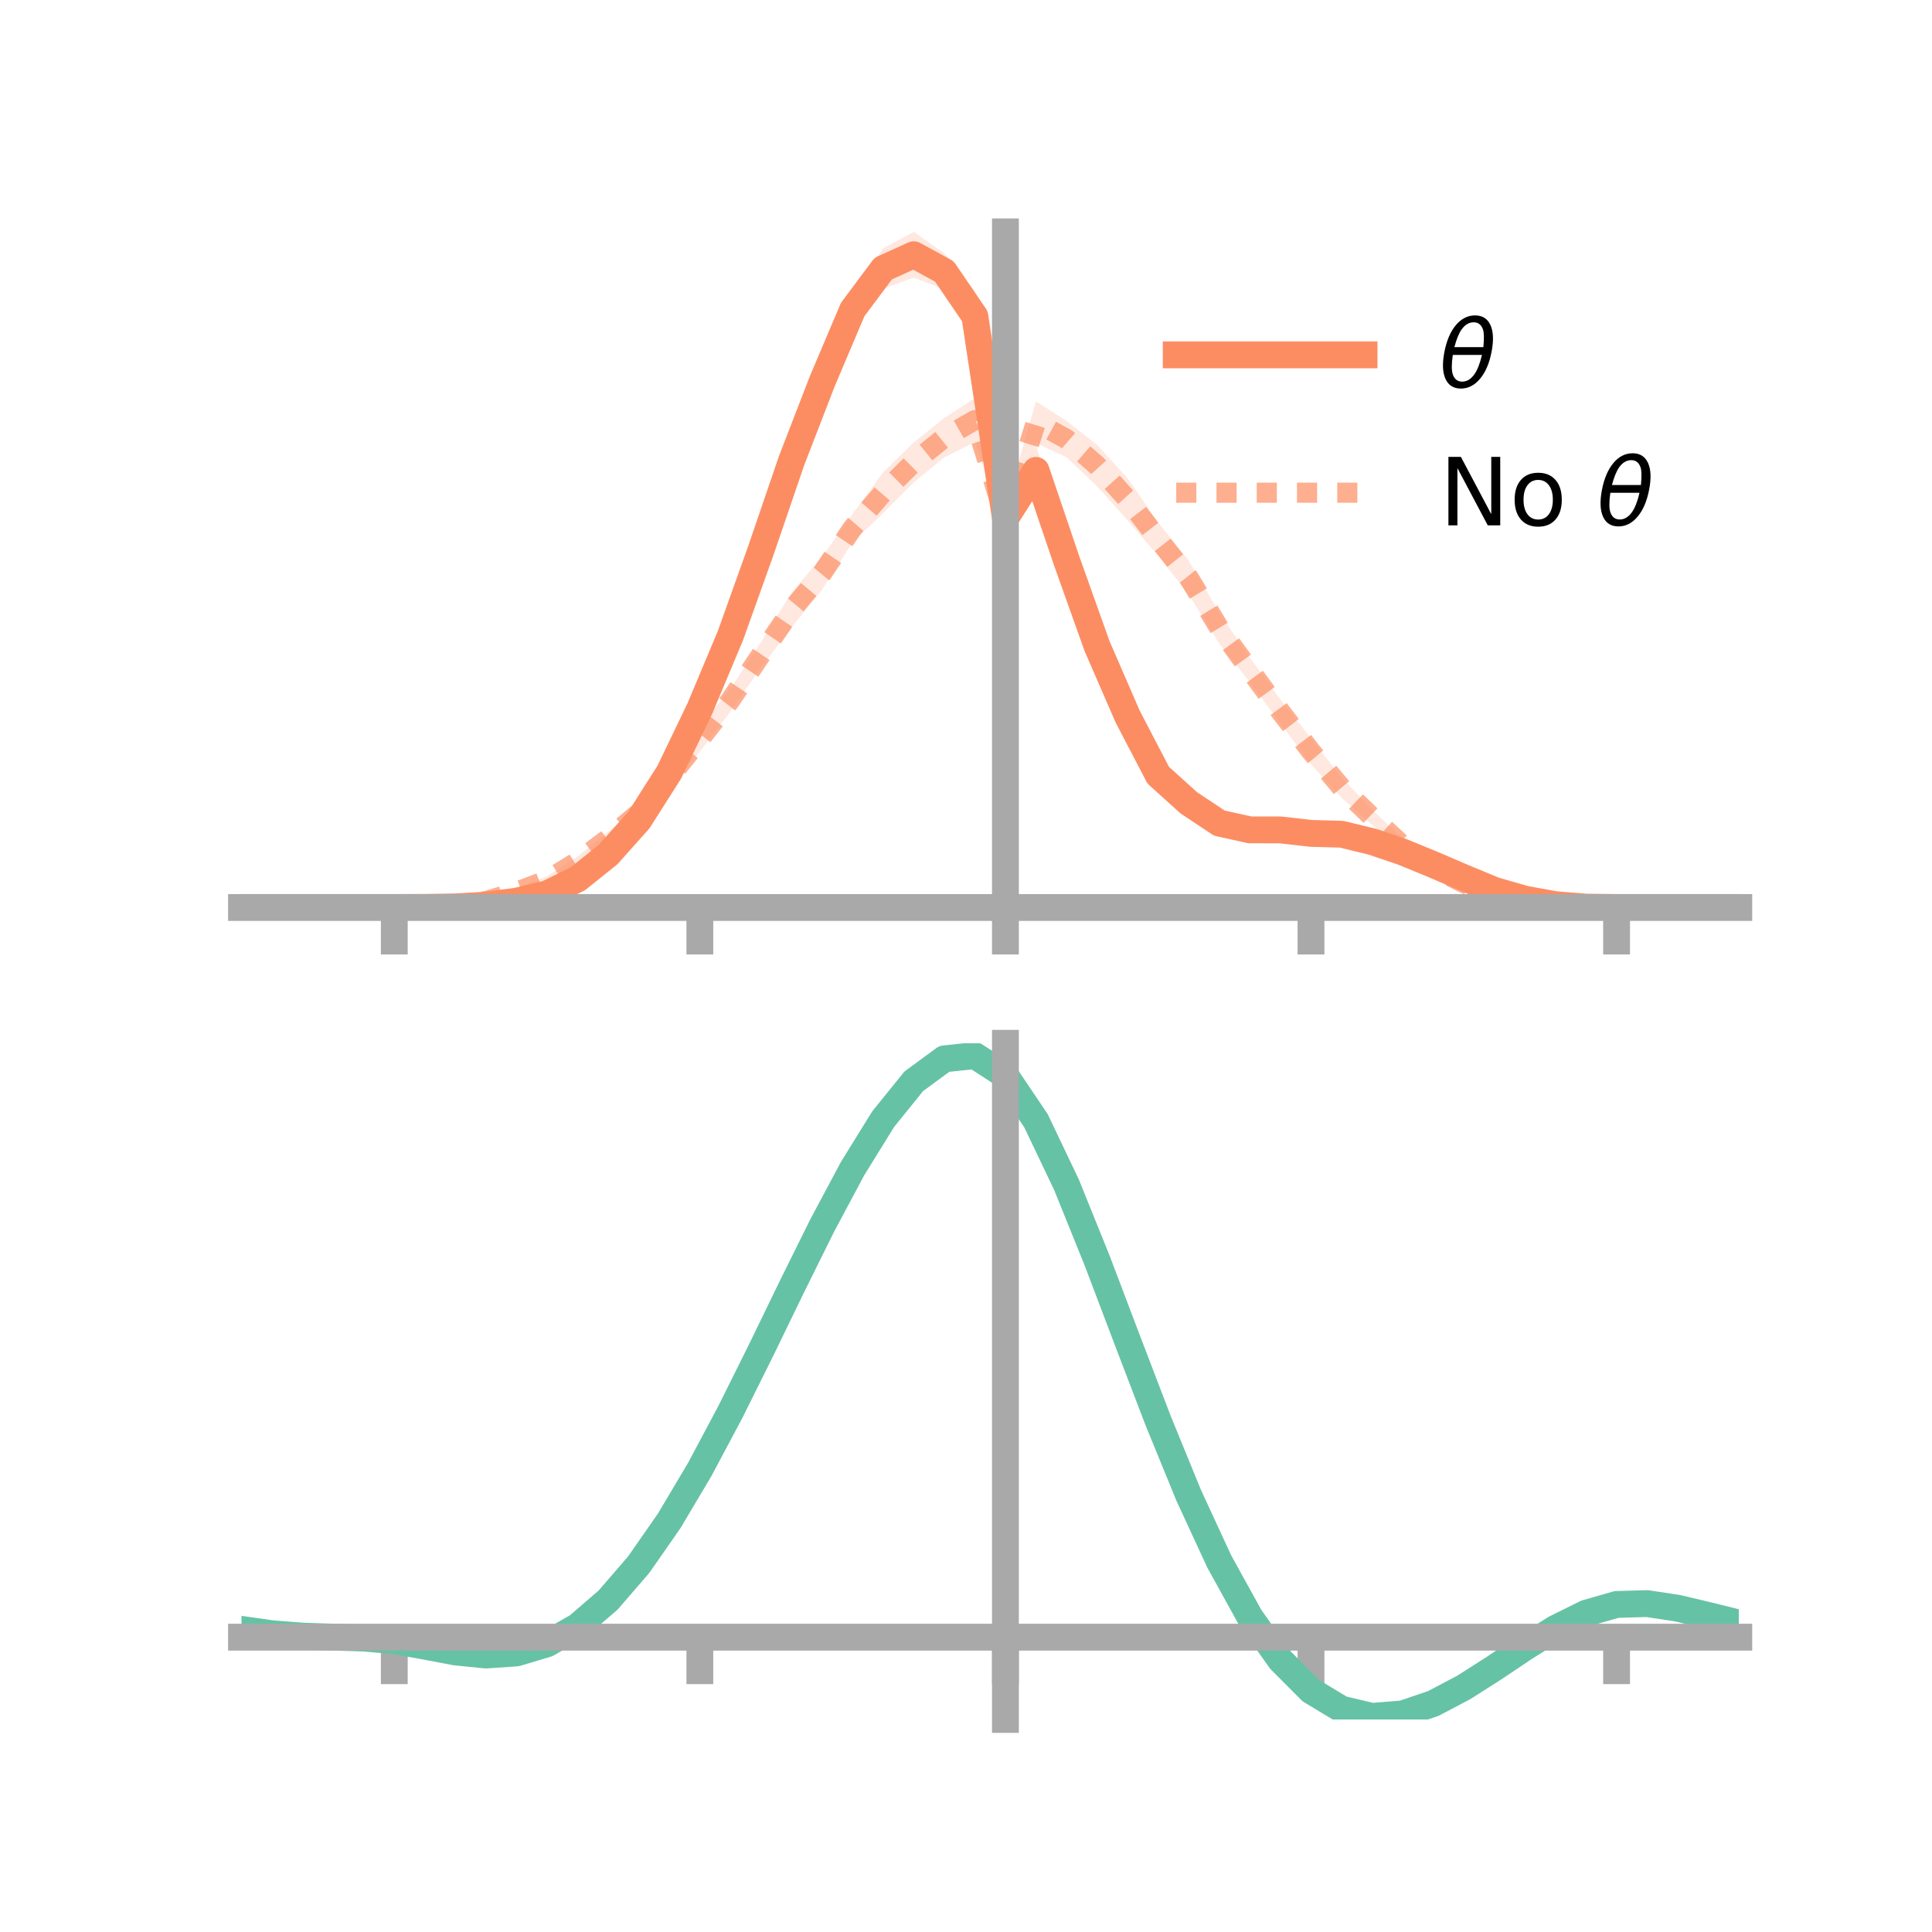 <?xml version="1.0" encoding="utf-8" standalone="no"?>
<!DOCTYPE svg PUBLIC "-//W3C//DTD SVG 1.1//EN"
  "http://www.w3.org/Graphics/SVG/1.1/DTD/svg11.dtd">
<!-- Created with matplotlib (https://matplotlib.org/) -->
<svg height="144pt" version="1.1" viewBox="0 0 144 144" width="144pt" xmlns="http://www.w3.org/2000/svg" xmlns:xlink="http://www.w3.org/1999/xlink">
 <defs>
  <style type="text/css">*{stroke-linecap:butt;stroke-linejoin:round;}</style>
 </defs>
 <g id="figure_1">
  <g id="patch_1">
   <path d="M 0 144 
L 144 144 
L 144 0 
L 0 0 
z
" style="fill:none;"/>
  </g>
  <g id="axes_1">
   <g id="patch_2">
    <path d="M 18 67.68 
L 129.6 67.68 
L 129.6 17.28 
L 18 17.28 
z
" style="fill:none;"/>
   </g>
   <g id="PolyCollection_1">
    <path clip-path="url(#p99da7b7060)" d="M 18 67.64 
L 18 67.64 
L 20.278 67.64 
L 22.555 67.64 
L 24.833 67.64 
L 27.11 67.64 
L 29.388 67.64 
L 31.665 67.608 
L 33.943 67.511 
L 36.22 67.308 
L 38.498 66.93 
L 40.776 66.347 
L 43.053 65.141 
L 45.331 63.227 
L 47.608 60.563 
L 49.886 56.869 
L 52.163 51.955 
L 54.441 46.438 
L 56.718 39.967 
L 58.996 33.326 
L 61.273 27.288 
L 63.551 21.58 
L 65.829 18.519 
L 68.106 17.28 
L 70.384 18.886 
L 72.661 21.694 
L 74.939 37.995 
L 77.216 33.197 
L 79.494 40.198 
L 81.771 46.883 
L 84.049 52.081 
L 86.327 56.461 
L 88.604 58.837 
L 90.882 60.549 
L 93.159 60.967 
L 95.437 60.921 
L 97.714 61.366 
L 99.992 61.517 
L 102.269 62.219 
L 104.547 63 
L 106.824 64.139 
L 109.102 65.13 
L 111.38 66.094 
L 113.657 66.852 
L 115.935 67.336 
L 118.212 67.585 
L 120.49 67.64 
L 122.767 67.64 
L 125.045 67.64 
L 127.322 67.64 
L 129.6 67.64 
L 129.6 67.64 
L 129.6 67.64 
L 127.322 67.64 
L 125.045 67.64 
L 122.767 67.64 
L 120.49 67.64 
L 118.212 67.643 
L 115.935 67.523 
L 113.657 67.184 
L 111.38 66.626 
L 109.102 65.705 
L 106.824 64.74 
L 104.547 64.007 
L 102.269 63.246 
L 99.992 62.84 
L 97.714 62.867 
L 95.437 62.791 
L 93.159 62.742 
L 90.882 62.152 
L 88.604 60.834 
L 86.327 59.097 
L 84.049 54.735 
L 81.771 49.446 
L 79.494 43.359 
L 77.216 36.925 
L 74.939 39.265 
L 72.661 25.454 
L 70.384 21.573 
L 68.106 20.691 
L 65.829 21.522 
L 63.551 24.571 
L 61.273 29.621 
L 58.996 35.364 
L 56.718 42.056 
L 54.441 48.317 
L 52.163 53.665 
L 49.886 58.228 
L 47.608 61.704 
L 45.331 64.148 
L 43.053 65.882 
L 40.776 66.896 
L 38.498 67.408 
L 36.22 67.621 
L 33.943 67.68 
L 31.665 67.657 
L 29.388 67.64 
L 27.11 67.64 
L 24.833 67.64 
L 22.555 67.64 
L 20.278 67.64 
L 18 67.64 
z
" style="fill:#fc8d62;fill-opacity:0.2;"/>
   </g>
   <g id="PolyCollection_2">
    <path clip-path="url(#p99da7b7060)" d="M 18 67.64 
L 18 67.64 
L 20.278 67.64 
L 22.555 67.64 
L 24.833 67.64 
L 27.11 67.64 
L 29.388 67.64 
L 31.665 67.584 
L 33.943 67.379 
L 36.22 66.993 
L 38.498 66.2 
L 40.776 65.3 
L 43.053 63.826 
L 45.331 61.994 
L 47.608 60.044 
L 49.886 57.248 
L 52.163 54.2 
L 54.441 51.338 
L 56.718 47.862 
L 58.996 44.164 
L 61.273 41.506 
L 63.551 38.297 
L 65.829 35.196 
L 68.106 32.979 
L 70.384 31.152 
L 72.661 29.676 
L 74.939 37.847 
L 77.216 29.918 
L 79.494 31.371 
L 81.771 33.156 
L 84.049 35.657 
L 86.327 38.944 
L 88.604 41.796 
L 90.882 45.67 
L 93.159 49.029 
L 95.437 52.137 
L 97.714 55.026 
L 99.992 57.956 
L 102.269 60.329 
L 104.547 62.527 
L 106.824 64.199 
L 109.102 65.455 
L 111.38 66.519 
L 113.657 67.075 
L 115.935 67.437 
L 118.212 67.602 
L 120.49 67.64 
L 122.767 67.64 
L 125.045 67.64 
L 127.322 67.64 
L 129.6 67.64 
L 129.6 67.64 
L 129.6 67.64 
L 127.322 67.64 
L 125.045 67.64 
L 122.767 67.64 
L 120.49 67.64 
L 118.212 67.656 
L 115.935 67.628 
L 113.657 67.36 
L 111.38 67.028 
L 109.102 66.196 
L 106.824 65.139 
L 104.547 63.484 
L 102.269 61.48 
L 99.992 59.46 
L 97.714 56.973 
L 95.437 53.926 
L 93.159 50.852 
L 90.882 47.969 
L 88.604 44.328 
L 86.327 41.427 
L 84.049 38.789 
L 81.771 36.251 
L 79.494 34.079 
L 77.216 33.029 
L 74.939 39.572 
L 72.661 32.947 
L 70.384 34.085 
L 68.106 35.952 
L 65.829 38.242 
L 63.551 40.409 
L 61.273 43.953 
L 58.996 46.767 
L 56.718 49.761 
L 54.441 53.032 
L 52.163 56.03 
L 49.886 58.647 
L 47.608 61.149 
L 45.331 63.021 
L 43.053 64.582 
L 40.776 65.917 
L 38.498 66.734 
L 36.22 67.331 
L 33.943 67.566 
L 31.665 67.64 
L 29.388 67.64 
L 27.11 67.64 
L 24.833 67.64 
L 22.555 67.64 
L 20.278 67.64 
L 18 67.64 
z
" style="fill:#fc8d62;fill-opacity:0.2;"/>
   </g>
   <g id="matplotlib.axis_1">
    <g id="xtick_1">
     <g id="line2d_1">
      <defs>
       <path d="M 0 0 
L 0 3.5 
" id="m7c1ba772fb" style="stroke:#a9a9a9;stroke-width:2;"/>
      </defs>
      <g>
       <use style="fill:#a9a9a9;stroke:#a9a9a9;stroke-width:2;" x="29.388" xlink:href="#m7c1ba772fb" y="67.64"/>
      </g>
     </g>
    </g>
    <g id="xtick_2">
     <g id="line2d_2">
      <g>
       <use style="fill:#a9a9a9;stroke:#a9a9a9;stroke-width:2;" x="52.163" xlink:href="#m7c1ba772fb" y="67.64"/>
      </g>
     </g>
    </g>
    <g id="xtick_3">
     <g id="line2d_3">
      <g>
       <use style="fill:#a9a9a9;stroke:#a9a9a9;stroke-width:2;" x="74.939" xlink:href="#m7c1ba772fb" y="67.64"/>
      </g>
     </g>
    </g>
    <g id="xtick_4">
     <g id="line2d_4">
      <g>
       <use style="fill:#a9a9a9;stroke:#a9a9a9;stroke-width:2;" x="97.714" xlink:href="#m7c1ba772fb" y="67.64"/>
      </g>
     </g>
    </g>
    <g id="xtick_5">
     <g id="line2d_5">
      <g>
       <use style="fill:#a9a9a9;stroke:#a9a9a9;stroke-width:2;" x="120.49" xlink:href="#m7c1ba772fb" y="67.64"/>
      </g>
     </g>
    </g>
   </g>
   <g id="matplotlib.axis_2"/>
   <g id="line2d_6">
    <path clip-path="url(#p99da7b7060)" d="M 18 67.64 
L 20.278 67.64 
L 22.555 67.64 
L 24.833 67.64 
L 27.11 67.64 
L 29.388 67.64 
L 31.665 67.633 
L 33.943 67.595 
L 36.22 67.465 
L 38.498 67.169 
L 40.776 66.622 
L 43.053 65.512 
L 45.331 63.687 
L 47.608 61.134 
L 49.886 57.549 
L 52.163 52.81 
L 54.441 47.377 
L 56.718 41.011 
L 58.996 34.345 
L 61.273 28.454 
L 63.551 23.075 
L 65.829 20.021 
L 68.106 18.986 
L 70.384 20.229 
L 72.661 23.574 
L 74.939 38.63 
L 77.216 35.061 
L 79.494 41.778 
L 81.771 48.164 
L 84.049 53.408 
L 86.327 57.779 
L 88.604 59.835 
L 90.882 61.35 
L 93.159 61.854 
L 95.437 61.856 
L 97.714 62.116 
L 99.992 62.178 
L 102.269 62.732 
L 104.547 63.503 
L 106.824 64.439 
L 109.102 65.418 
L 111.38 66.36 
L 113.657 67.018 
L 115.935 67.429 
L 118.212 67.614 
L 120.49 67.64 
L 122.767 67.64 
L 125.045 67.64 
L 127.322 67.64 
L 129.6 67.64 
" style="fill:none;stroke:#fc8d62;stroke-linecap:square;stroke-width:2;"/>
   </g>
   <g id="line2d_7">
    <path clip-path="url(#p99da7b7060)" d="M 18 67.64 
L 20.278 67.64 
L 22.555 67.64 
L 24.833 67.64 
L 27.11 67.64 
L 29.388 67.64 
L 31.665 67.612 
L 33.943 67.472 
L 36.22 67.162 
L 38.498 66.467 
L 40.776 65.608 
L 43.053 64.204 
L 45.331 62.508 
L 47.608 60.596 
L 49.886 57.948 
L 52.163 55.115 
L 54.441 52.185 
L 56.718 48.811 
L 58.996 45.465 
L 61.273 42.729 
L 63.551 39.353 
L 65.829 36.719 
L 68.106 34.465 
L 70.384 32.618 
L 72.661 31.312 
L 74.939 38.709 
L 77.216 31.473 
L 79.494 32.725 
L 81.771 34.704 
L 84.049 37.223 
L 86.327 40.186 
L 88.604 43.062 
L 90.882 46.819 
L 93.159 49.941 
L 95.437 53.031 
L 97.714 55.999 
L 99.992 58.708 
L 102.269 60.904 
L 104.547 63.006 
L 106.824 64.669 
L 109.102 65.826 
L 111.38 66.774 
L 113.657 67.217 
L 115.935 67.532 
L 118.212 67.629 
L 120.49 67.64 
L 122.767 67.64 
L 125.045 67.64 
L 127.322 67.64 
L 129.6 67.64 
" style="fill:none;stroke:#fc8d62;stroke-dasharray:1.5,1.5;stroke-dashoffset:0;stroke-opacity:0.7;stroke-width:1.5;"/>
   </g>
   <g id="patch_3">
    <path d="M 74.939 67.68 
L 74.939 17.28 
" style="fill:none;stroke:#a9a9a9;stroke-linecap:square;stroke-linejoin:miter;stroke-width:2;"/>
   </g>
   <g id="patch_4">
    <path d="M 129.6 67.68 
L 129.6 17.28 
" style="fill:none;"/>
   </g>
   <g id="patch_5">
    <path d="M 18 67.64 
L 129.6 67.64 
" style="fill:none;stroke:#a9a9a9;stroke-linecap:square;stroke-linejoin:miter;stroke-width:2;"/>
   </g>
   <g id="patch_6">
    <path d="M 18 17.28 
L 129.6 17.28 
" style="fill:none;"/>
   </g>
   <g id="legend_1">
    <g id="line2d_8">
     <path d="M 87.67 26.449 
L 101.67 26.449 
" style="fill:none;stroke:#fc8d62;stroke-linecap:square;stroke-width:2;"/>
    </g>
    <g id="line2d_9"/>
    <g id="text_1">
     <!-- $\theta$ -->
     <g transform="translate(107.27 28.899)scale(0.07 -0.07)">
      <defs>
       <path d="M 45.516 34.672 
L 14.453 34.672 
Q 12.359 20.062 14.5 13.875 
Q 17.188 6.25 24.469 6.25 
Q 31.781 6.25 37.359 13.922 
Q 42.234 20.656 45.516 34.672 
z
M 47.016 42.969 
Q 48.344 56.844 46.625 61.719 
Q 43.953 69.438 36.766 69.438 
Q 29.297 69.438 23.828 61.812 
Q 19.531 55.672 16.156 42.969 
z
M 38.188 76.766 
Q 49.906 76.766 54.594 66.406 
Q 59.281 56.109 55.719 37.844 
Q 52.203 19.625 43.453 9.281 
Q 34.766 -1.125 23.047 -1.125 
Q 11.281 -1.125 6.641 9.281 
Q 2 19.625 5.516 37.844 
Q 9.078 56.109 17.719 66.406 
Q 26.422 76.766 38.188 76.766 
z
" id="DejaVuSans-Oblique-952"/>
      </defs>
      <use transform="translate(0 0.234)" xlink:href="#DejaVuSans-Oblique-952"/>
     </g>
    </g>
    <g id="line2d_10">
     <path d="M 87.67 36.724 
L 101.67 36.724 
" style="fill:none;stroke:#fc8d62;stroke-dasharray:1.5,1.5;stroke-dashoffset:0;stroke-opacity:0.7;stroke-width:1.5;"/>
    </g>
    <g id="line2d_11"/>
    <g id="text_2">
     <!-- No $\theta$ -->
     <g transform="translate(107.27 39.174)scale(0.07 -0.07)">
      <defs>
       <path d="M 9.812 72.906 
L 23.094 72.906 
L 55.422 11.922 
L 55.422 72.906 
L 64.984 72.906 
L 64.984 0 
L 51.703 0 
L 19.391 60.984 
L 19.391 0 
L 9.812 0 
z
" id="DejaVuSans-78"/>
       <path d="M 30.609 48.391 
Q 23.391 48.391 19.188 42.75 
Q 14.984 37.109 14.984 27.297 
Q 14.984 17.484 19.156 11.844 
Q 23.344 6.203 30.609 6.203 
Q 37.797 6.203 41.984 11.859 
Q 46.188 17.531 46.188 27.297 
Q 46.188 37.016 41.984 42.703 
Q 37.797 48.391 30.609 48.391 
z
M 30.609 56 
Q 42.328 56 49.016 48.375 
Q 55.719 40.766 55.719 27.297 
Q 55.719 13.875 49.016 6.219 
Q 42.328 -1.422 30.609 -1.422 
Q 18.844 -1.422 12.172 6.219 
Q 5.516 13.875 5.516 27.297 
Q 5.516 40.766 12.172 48.375 
Q 18.844 56 30.609 56 
z
" id="DejaVuSans-111"/>
       <path id="DejaVuSans-32"/>
      </defs>
      <use transform="translate(0 0.234)" xlink:href="#DejaVuSans-78"/>
      <use transform="translate(74.805 0.234)" xlink:href="#DejaVuSans-111"/>
      <use transform="translate(135.986 0.234)" xlink:href="#DejaVuSans-32"/>
      <use transform="translate(167.773 0.234)" xlink:href="#DejaVuSans-Oblique-952"/>
     </g>
    </g>
   </g>
  </g>
  <g id="axes_2">
   <g id="patch_7">
    <path d="M 18 128.16 
L 129.6 128.16 
L 129.6 77.76 
L 18 77.76 
z
" style="fill:none;"/>
   </g>
   <g id="PolyCollection_3">
    <path clip-path="url(#p112bae3d0d)" d="M 18 121.489 
L 18 121.402 
L 20.278 121.734 
L 22.555 121.91 
L 24.833 121.983 
L 27.11 122.051 
L 29.388 122.249 
L 31.665 122.657 
L 33.943 123.081 
L 36.22 123.3 
L 38.498 123.136 
L 40.776 122.449 
L 43.053 121.135 
L 45.331 119.134 
L 47.608 116.439 
L 49.886 113.09 
L 52.163 109.168 
L 54.441 104.792 
L 56.718 100.116 
L 58.996 95.327 
L 61.273 90.64 
L 63.551 86.296 
L 65.829 82.556 
L 68.106 79.694 
L 70.384 77.998 
L 72.661 77.76 
L 74.939 79.259 
L 77.216 82.681 
L 79.494 87.524 
L 81.771 93.239 
L 84.049 99.326 
L 86.327 105.365 
L 88.604 111.015 
L 90.882 116.02 
L 93.159 120.204 
L 95.437 123.465 
L 97.714 125.773 
L 99.992 127.157 
L 102.269 127.7 
L 104.547 127.52 
L 106.824 126.761 
L 109.102 125.583 
L 111.38 124.158 
L 113.657 122.66 
L 115.935 121.263 
L 118.212 120.147 
L 120.49 119.495 
L 122.767 119.432 
L 125.045 119.786 
L 127.322 120.338 
L 129.6 120.916 
L 129.6 121.028 
L 129.6 121.028 
L 127.322 120.477 
L 125.045 119.95 
L 122.767 119.611 
L 120.49 119.679 
L 118.212 120.335 
L 115.935 121.476 
L 113.657 122.921 
L 111.38 124.478 
L 109.102 125.958 
L 106.824 127.178 
L 104.547 127.965 
L 102.269 128.16 
L 99.992 127.627 
L 97.714 126.264 
L 95.437 124.005 
L 93.159 120.83 
L 90.882 116.771 
L 88.604 111.919 
L 86.327 106.44 
L 84.049 100.577 
L 81.771 94.66 
L 79.494 89.099 
L 77.216 84.383 
L 74.939 81.052 
L 72.661 79.601 
L 70.384 79.841 
L 68.106 81.494 
L 65.829 84.271 
L 63.551 87.889 
L 61.273 92.079 
L 58.996 96.589 
L 56.718 101.187 
L 54.441 105.667 
L 52.163 109.852 
L 49.886 113.597 
L 47.608 116.795 
L 45.331 119.374 
L 43.053 121.304 
L 40.776 122.588 
L 38.498 123.264 
L 36.22 123.414 
L 33.943 123.175 
L 31.665 122.735 
L 29.388 122.326 
L 27.11 122.131 
L 24.833 122.061 
L 22.555 121.983 
L 20.278 121.808 
L 18 121.489 
z
" style="fill:#66c2a5;fill-opacity:0.2;"/>
   </g>
   <g id="matplotlib.axis_3">
    <g id="xtick_6">
     <g id="line2d_12">
      <g>
       <use style="fill:#a9a9a9;stroke:#a9a9a9;stroke-width:2;" x="29.388" xlink:href="#m7c1ba772fb" y="122.027"/>
      </g>
     </g>
    </g>
    <g id="xtick_7">
     <g id="line2d_13">
      <g>
       <use style="fill:#a9a9a9;stroke:#a9a9a9;stroke-width:2;" x="52.163" xlink:href="#m7c1ba772fb" y="122.027"/>
      </g>
     </g>
    </g>
    <g id="xtick_8">
     <g id="line2d_14">
      <g>
       <use style="fill:#a9a9a9;stroke:#a9a9a9;stroke-width:2;" x="74.939" xlink:href="#m7c1ba772fb" y="122.027"/>
      </g>
     </g>
    </g>
    <g id="xtick_9">
     <g id="line2d_15">
      <g>
       <use style="fill:#a9a9a9;stroke:#a9a9a9;stroke-width:2;" x="97.714" xlink:href="#m7c1ba772fb" y="122.027"/>
      </g>
     </g>
    </g>
    <g id="xtick_10">
     <g id="line2d_16">
      <g>
       <use style="fill:#a9a9a9;stroke:#a9a9a9;stroke-width:2;" x="120.49" xlink:href="#m7c1ba772fb" y="122.027"/>
      </g>
     </g>
    </g>
   </g>
   <g id="matplotlib.axis_4"/>
   <g id="line2d_17">
    <path clip-path="url(#p112bae3d0d)" d="M 18 121.445 
L 20.278 121.771 
L 22.555 121.947 
L 24.833 122.022 
L 27.11 122.091 
L 29.388 122.288 
L 31.665 122.696 
L 33.943 123.128 
L 36.22 123.357 
L 38.498 123.2 
L 40.776 122.518 
L 43.053 121.219 
L 45.331 119.254 
L 47.608 116.617 
L 49.886 113.344 
L 52.163 109.51 
L 54.441 105.23 
L 56.718 100.652 
L 58.996 95.958 
L 61.273 91.36 
L 63.551 87.092 
L 65.829 83.413 
L 68.106 80.594 
L 70.384 78.92 
L 72.661 78.68 
L 74.939 80.156 
L 77.216 83.532 
L 79.494 88.311 
L 81.771 93.949 
L 84.049 99.952 
L 86.327 105.902 
L 88.604 111.467 
L 90.882 116.396 
L 93.159 120.517 
L 95.437 123.735 
L 97.714 126.018 
L 99.992 127.392 
L 102.269 127.93 
L 104.547 127.743 
L 106.824 126.97 
L 109.102 125.771 
L 111.38 124.318 
L 113.657 122.79 
L 115.935 121.37 
L 118.212 120.241 
L 120.49 119.587 
L 122.767 119.522 
L 125.045 119.868 
L 127.322 120.408 
L 129.6 120.972 
" style="fill:none;stroke:#66c2a5;stroke-linecap:square;stroke-width:2;"/>
   </g>
   <g id="patch_8">
    <path d="M 74.939 128.16 
L 74.939 77.76 
" style="fill:none;stroke:#a9a9a9;stroke-linecap:square;stroke-linejoin:miter;stroke-width:2;"/>
   </g>
   <g id="patch_9">
    <path d="M 129.6 128.16 
L 129.6 77.76 
" style="fill:none;"/>
   </g>
   <g id="patch_10">
    <path d="M 18 122.027 
L 129.6 122.027 
" style="fill:none;stroke:#a9a9a9;stroke-linecap:square;stroke-linejoin:miter;stroke-width:2;"/>
   </g>
   <g id="patch_11">
    <path d="M 18 77.76 
L 129.6 77.76 
" style="fill:none;"/>
   </g>
  </g>
 </g>
 <defs>
  <clipPath id="p99da7b7060">
   <rect height="50.4" width="111.6" x="18" y="17.28"/>
  </clipPath>
  <clipPath id="p112bae3d0d">
   <rect height="50.4" width="111.6" x="18" y="77.76"/>
  </clipPath>
 </defs>
</svg>
